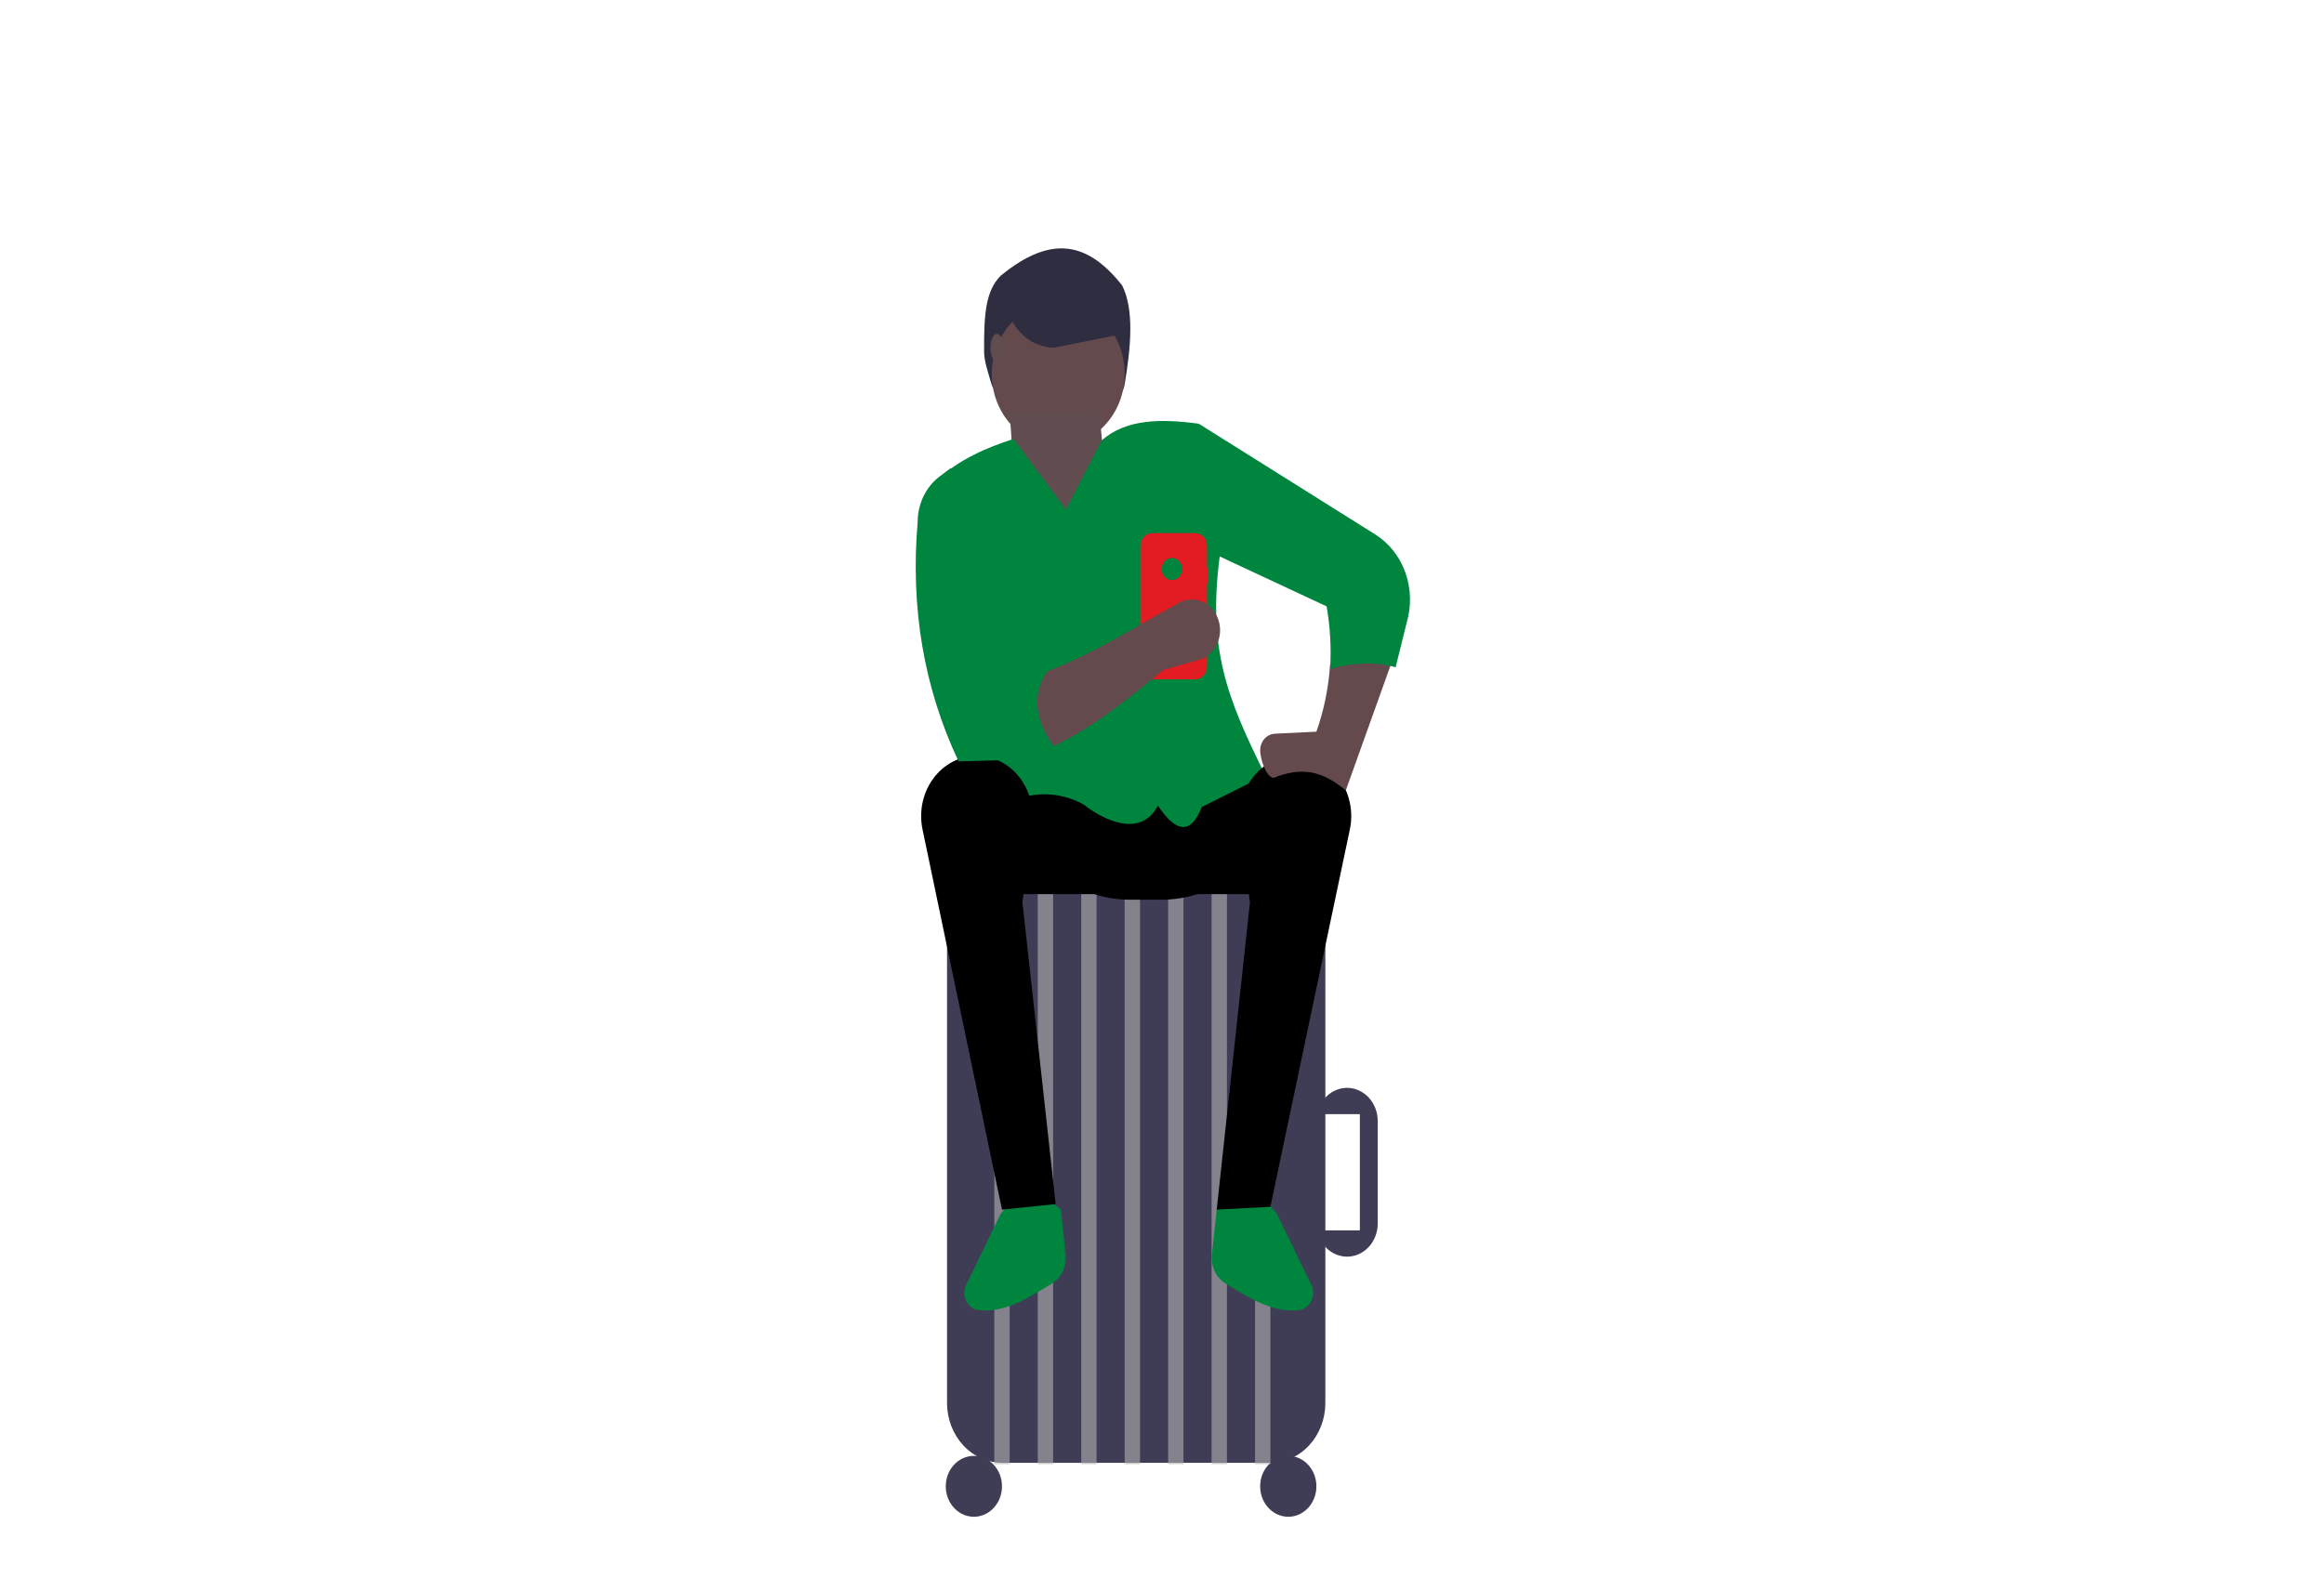 <svg width="991" height="673" viewBox="0 0 991 673" fill="none" xmlns="http://www.w3.org/2000/svg">
<path d="M574.42 464.019C571.424 464.02 568.52 465.134 566.192 467.175C563.864 469.216 562.253 472.06 561.628 475.232H579.87V524.805H561.628C562.302 528.227 564.121 531.259 566.736 533.315C569.351 535.371 572.577 536.306 575.791 535.94C579.005 535.573 581.98 533.931 584.142 531.33C586.304 528.729 587.5 525.353 587.5 521.854V478.183C587.5 476.323 587.162 474.481 586.504 472.763C585.847 471.044 584.883 469.483 583.669 468.168C582.454 466.852 581.012 465.809 579.425 465.097C577.838 464.386 576.138 464.019 574.42 464.019V464.019Z" fill="#3F3D56"/>
<path d="M427.352 377.267C421.117 377.275 415.139 379.961 410.731 384.734C406.322 389.508 403.842 395.981 403.835 402.733V598.484C403.842 605.236 406.322 611.708 410.731 616.482C415.139 621.256 421.117 623.942 427.352 623.949H541.638C547.873 623.942 553.85 621.256 558.259 616.482C562.668 611.708 565.148 605.236 565.155 598.484V402.733C565.148 395.981 562.668 389.508 558.259 384.734C553.85 379.961 547.873 377.275 541.638 377.267H427.352Z" fill="#3F3D56"/>
<path d="M415.28 646.965C421.902 646.965 427.27 641.152 427.27 633.982C427.27 626.812 421.902 620.999 415.28 620.999C408.658 620.999 403.29 626.812 403.29 633.982C403.29 641.152 408.658 646.965 415.28 646.965Z" fill="#3F3D56"/>
<path d="M549.35 646.965C555.972 646.965 561.34 641.152 561.34 633.982C561.34 626.812 555.972 620.999 549.35 620.999C542.728 620.999 537.36 626.812 537.36 633.982C537.36 641.152 542.728 646.965 549.35 646.965Z" fill="#3F3D56"/>
<path d="M430.54 375.497H424V624.54H430.54V375.497Z" fill="#B2B2B2" fill-opacity="0.6"/>
<path d="M449.07 375.497H442.53V624.54H449.07V375.497Z" fill="#B2B2B2" fill-opacity="0.6"/>
<path d="M467.6 375.497H461.06V624.54H467.6V375.497Z" fill="#B2B2B2" fill-opacity="0.6"/>
<path d="M486.13 375.497H479.59V624.54H486.13V375.497Z" fill="#B2B2B2" fill-opacity="0.6"/>
<path d="M504.66 375.497H498.12V624.54H504.66V375.497Z" fill="#B2B2B2" fill-opacity="0.6"/>
<path d="M523.19 375.497H516.65V624.54H523.19V375.497Z" fill="#B2B2B2" fill-opacity="0.6"/>
<path d="M541.72 375.497H535.18V624.54H541.72V375.497Z" fill="#B2B2B2" fill-opacity="0.6"/>
<path d="M539.963 356.612C544.236 348.741 546.489 339.776 546.489 330.646H430.676C430.675 339.776 432.928 348.741 437.202 356.612H413.645C413.645 370.301 424.32 381.398 437.488 381.398H466.668C471.571 382.969 476.657 383.764 481.77 383.759H495.395C500.507 383.764 505.594 382.969 510.496 381.398H539.676C552.845 381.398 563.52 370.301 563.52 356.612H539.963Z" fill="black"/>
<path d="M454.415 535.427C454.63 537.944 454.136 540.472 452.998 542.678C451.859 544.884 450.13 546.665 448.038 547.785L447.98 547.82C437.079 554.553 428.158 559.839 417.572 558.865C416.505 558.763 415.474 558.395 414.56 557.791C413.646 557.187 412.873 556.362 412.302 555.381C411.73 554.401 411.376 553.29 411.265 552.137C411.155 550.983 411.292 549.818 411.666 548.731L426.725 517.723C435.472 506.688 441.636 506.677 452.34 515.952L454.415 535.427Z" fill="#00853F"/>
<path d="M516.755 535.427C516.539 537.944 517.034 540.472 518.172 542.678C519.31 544.884 521.039 546.665 523.131 547.785L523.19 547.82C534.091 554.553 543.011 559.839 553.598 558.865C554.665 558.763 555.695 558.395 556.609 557.791C557.523 557.187 558.296 556.362 558.868 555.381C559.439 554.401 559.794 553.29 559.904 552.137C560.014 550.983 559.877 549.818 559.503 548.731L544.445 517.723C535.698 506.688 529.533 506.677 518.83 515.952L516.755 535.427Z" fill="#00853F"/>
<path d="M472.991 170.125H431.09C429.192 170.129 427.343 169.47 425.818 168.246C424.292 167.022 423.172 165.299 422.622 163.332C421.332 158.676 419.666 154.158 419.64 150.06C419.537 134.157 420.267 124.035 426.725 117.602C448.242 99.935 463.833 103.185 478.5 121.733C483.648 132.096 482.327 147.561 479.542 164.181C479.266 165.846 478.459 167.353 477.262 168.44C476.065 169.526 474.553 170.123 472.991 170.125Z" fill="#2F2E41"/>
<path d="M451.25 190.19C466.902 190.19 479.59 176.451 479.59 159.503C479.59 142.554 466.902 128.815 451.25 128.815C435.598 128.815 422.91 142.554 422.91 159.503C422.91 176.451 435.598 190.19 451.25 190.19Z" fill="#644A4D"/>
<path d="M473.05 220.879L433.809 222.059L430.539 176.027L468.69 174.847L473.05 220.879Z" fill="#614D50"/>
<path d="M539.54 330.646L512.463 344.217C507.926 355.871 501.672 355.536 493.76 343.629C486.208 357.95 469.943 349.368 461.996 343.113C456.874 340.286 451.208 338.806 445.459 338.793C439.709 338.78 434.038 340.235 428.905 343.039L400.02 204.354C408.923 196.065 420.787 190.859 432.175 187.24L454.52 217.337L469.78 187.83C480.386 178.596 495.284 178.579 511.2 180.748L520.493 234.546C514.364 276.983 523.58 298.268 539.54 330.646Z" fill="#00853F"/>
<path d="M450.16 513.592L427.27 515.952L393.36 353.669C392.589 349.911 392.607 346.013 393.413 342.264C394.219 338.514 395.792 335.008 398.017 332.006C400.242 329.003 403.061 326.579 406.266 324.914C409.471 323.248 412.981 322.384 416.536 322.384V322.384C419.917 322.384 423.258 323.165 426.337 324.676C429.416 326.187 432.161 328.393 434.389 331.145C436.618 333.898 438.277 337.134 439.258 340.637C440.238 344.14 440.516 347.829 440.073 351.458L435.99 384.939L450.16 513.592Z" fill="black"/>
<path d="M518.83 515.952L541.72 514.772L575.629 353.669C576.401 349.911 576.383 346.013 575.577 342.264C574.771 338.514 573.197 335.008 570.973 332.005C568.748 329.003 565.929 326.579 562.724 324.914C559.518 323.248 556.009 322.384 552.453 322.384V322.384C549.073 322.384 545.732 323.165 542.653 324.676C539.574 326.187 536.828 328.393 534.6 331.145C532.372 333.898 530.712 337.134 529.732 340.637C528.752 344.14 528.474 347.829 528.916 351.458L533 384.939L518.83 515.952Z" fill="black"/>
<path d="M593.23 283.056L573.875 337.137C563.292 328.376 554.76 327.18 543.022 331.826C539.776 331.338 537.36 323.612 537.36 320.064C537.36 318.234 538.011 316.475 539.179 315.152C540.346 313.83 541.939 313.045 543.627 312.962L561.34 312.09C564.581 302.902 566.55 293.246 567.185 283.434C575.684 280.823 584.67 280.692 593.23 283.056V283.056Z" fill="#644A4D"/>
<path d="M595.13 284.614L599.848 265.548C601.909 258.575 601.707 251.049 599.275 244.218C596.843 237.386 592.328 231.66 586.478 227.989L511.2 180.748L510.11 232.681L565.7 258.648C567.235 267.483 567.734 276.494 567.185 285.465C575.856 282.675 586.437 282.082 595.13 284.614Z" fill="#00853F"/>
<path d="M479.045 142.388L449.615 148.29C446.895 148.29 444.202 147.71 441.689 146.583C439.177 145.456 436.894 143.804 434.97 141.721C433.047 139.639 431.522 137.167 430.481 134.446C429.44 131.725 428.905 128.809 428.905 125.864H480.135L479.045 142.388Z" fill="#2F2E41"/>
<path d="M425.09 154.191C426.595 154.191 427.815 151.549 427.815 148.29C427.815 145.03 426.595 142.388 425.09 142.388C423.585 142.388 422.365 145.03 422.365 148.29C422.365 151.549 423.585 154.191 425.09 154.191Z" fill="#614D50"/>
<path d="M515.015 242.22H514.698V232.83C514.698 232.117 514.568 231.41 514.316 230.751C514.064 230.091 513.694 229.492 513.228 228.987C512.762 228.483 512.209 228.083 511.6 227.809C510.991 227.536 510.338 227.396 509.679 227.396H491.308C490.649 227.396 489.996 227.536 489.387 227.809C488.778 228.083 488.225 228.483 487.759 228.987C487.293 229.492 486.923 230.091 486.671 230.751C486.419 231.41 486.289 232.117 486.289 232.83V284.343C486.289 285.057 486.419 285.764 486.671 286.423C486.923 287.082 487.293 287.682 487.759 288.186C488.225 288.691 488.778 289.091 489.387 289.364C489.996 289.637 490.649 289.778 491.308 289.778H509.679C510.338 289.778 510.991 289.637 511.6 289.364C512.209 289.091 512.762 288.691 513.228 288.186C513.694 287.682 514.064 287.082 514.316 286.423C514.568 285.764 514.698 285.057 514.698 284.343V248.904H515.015V242.22Z" fill="#E31B23"/>
<path d="M499.755 247.435C502.163 247.435 504.115 245.321 504.115 242.714C504.115 240.106 502.163 237.992 499.755 237.992C497.347 237.992 495.395 240.106 495.395 242.714C495.395 245.321 497.347 247.435 499.755 247.435Z" fill="#00853F"/>
<path d="M495.94 285.794C473.518 304.853 451.039 320.717 434.355 322.974L431.63 290.516C447.653 288.014 469.077 276.583 491.58 263.369L502.585 257.172C504.36 256.172 506.336 255.665 508.336 255.695C510.336 255.725 512.298 256.292 514.047 257.344C515.795 258.396 517.276 259.901 518.355 261.725C519.435 263.548 520.081 265.633 520.234 267.793V267.793C520.452 270.856 519.668 273.904 518.021 276.405C516.374 278.907 513.968 280.702 511.223 281.477L495.94 285.794Z" fill="#644A4D"/>
<path d="M453.43 323.564L408.74 324.744C393.702 292.8 388.245 258.713 391.3 222.721C391.3 218.875 392.161 215.086 393.809 211.679C395.458 208.272 397.844 205.349 400.765 203.16L405.47 199.633C425.587 231.971 438.065 262 433.81 286.975L446.89 285.794C438.419 298.174 442.341 310.798 453.43 323.564Z" fill="#00853F"/>
</svg>
